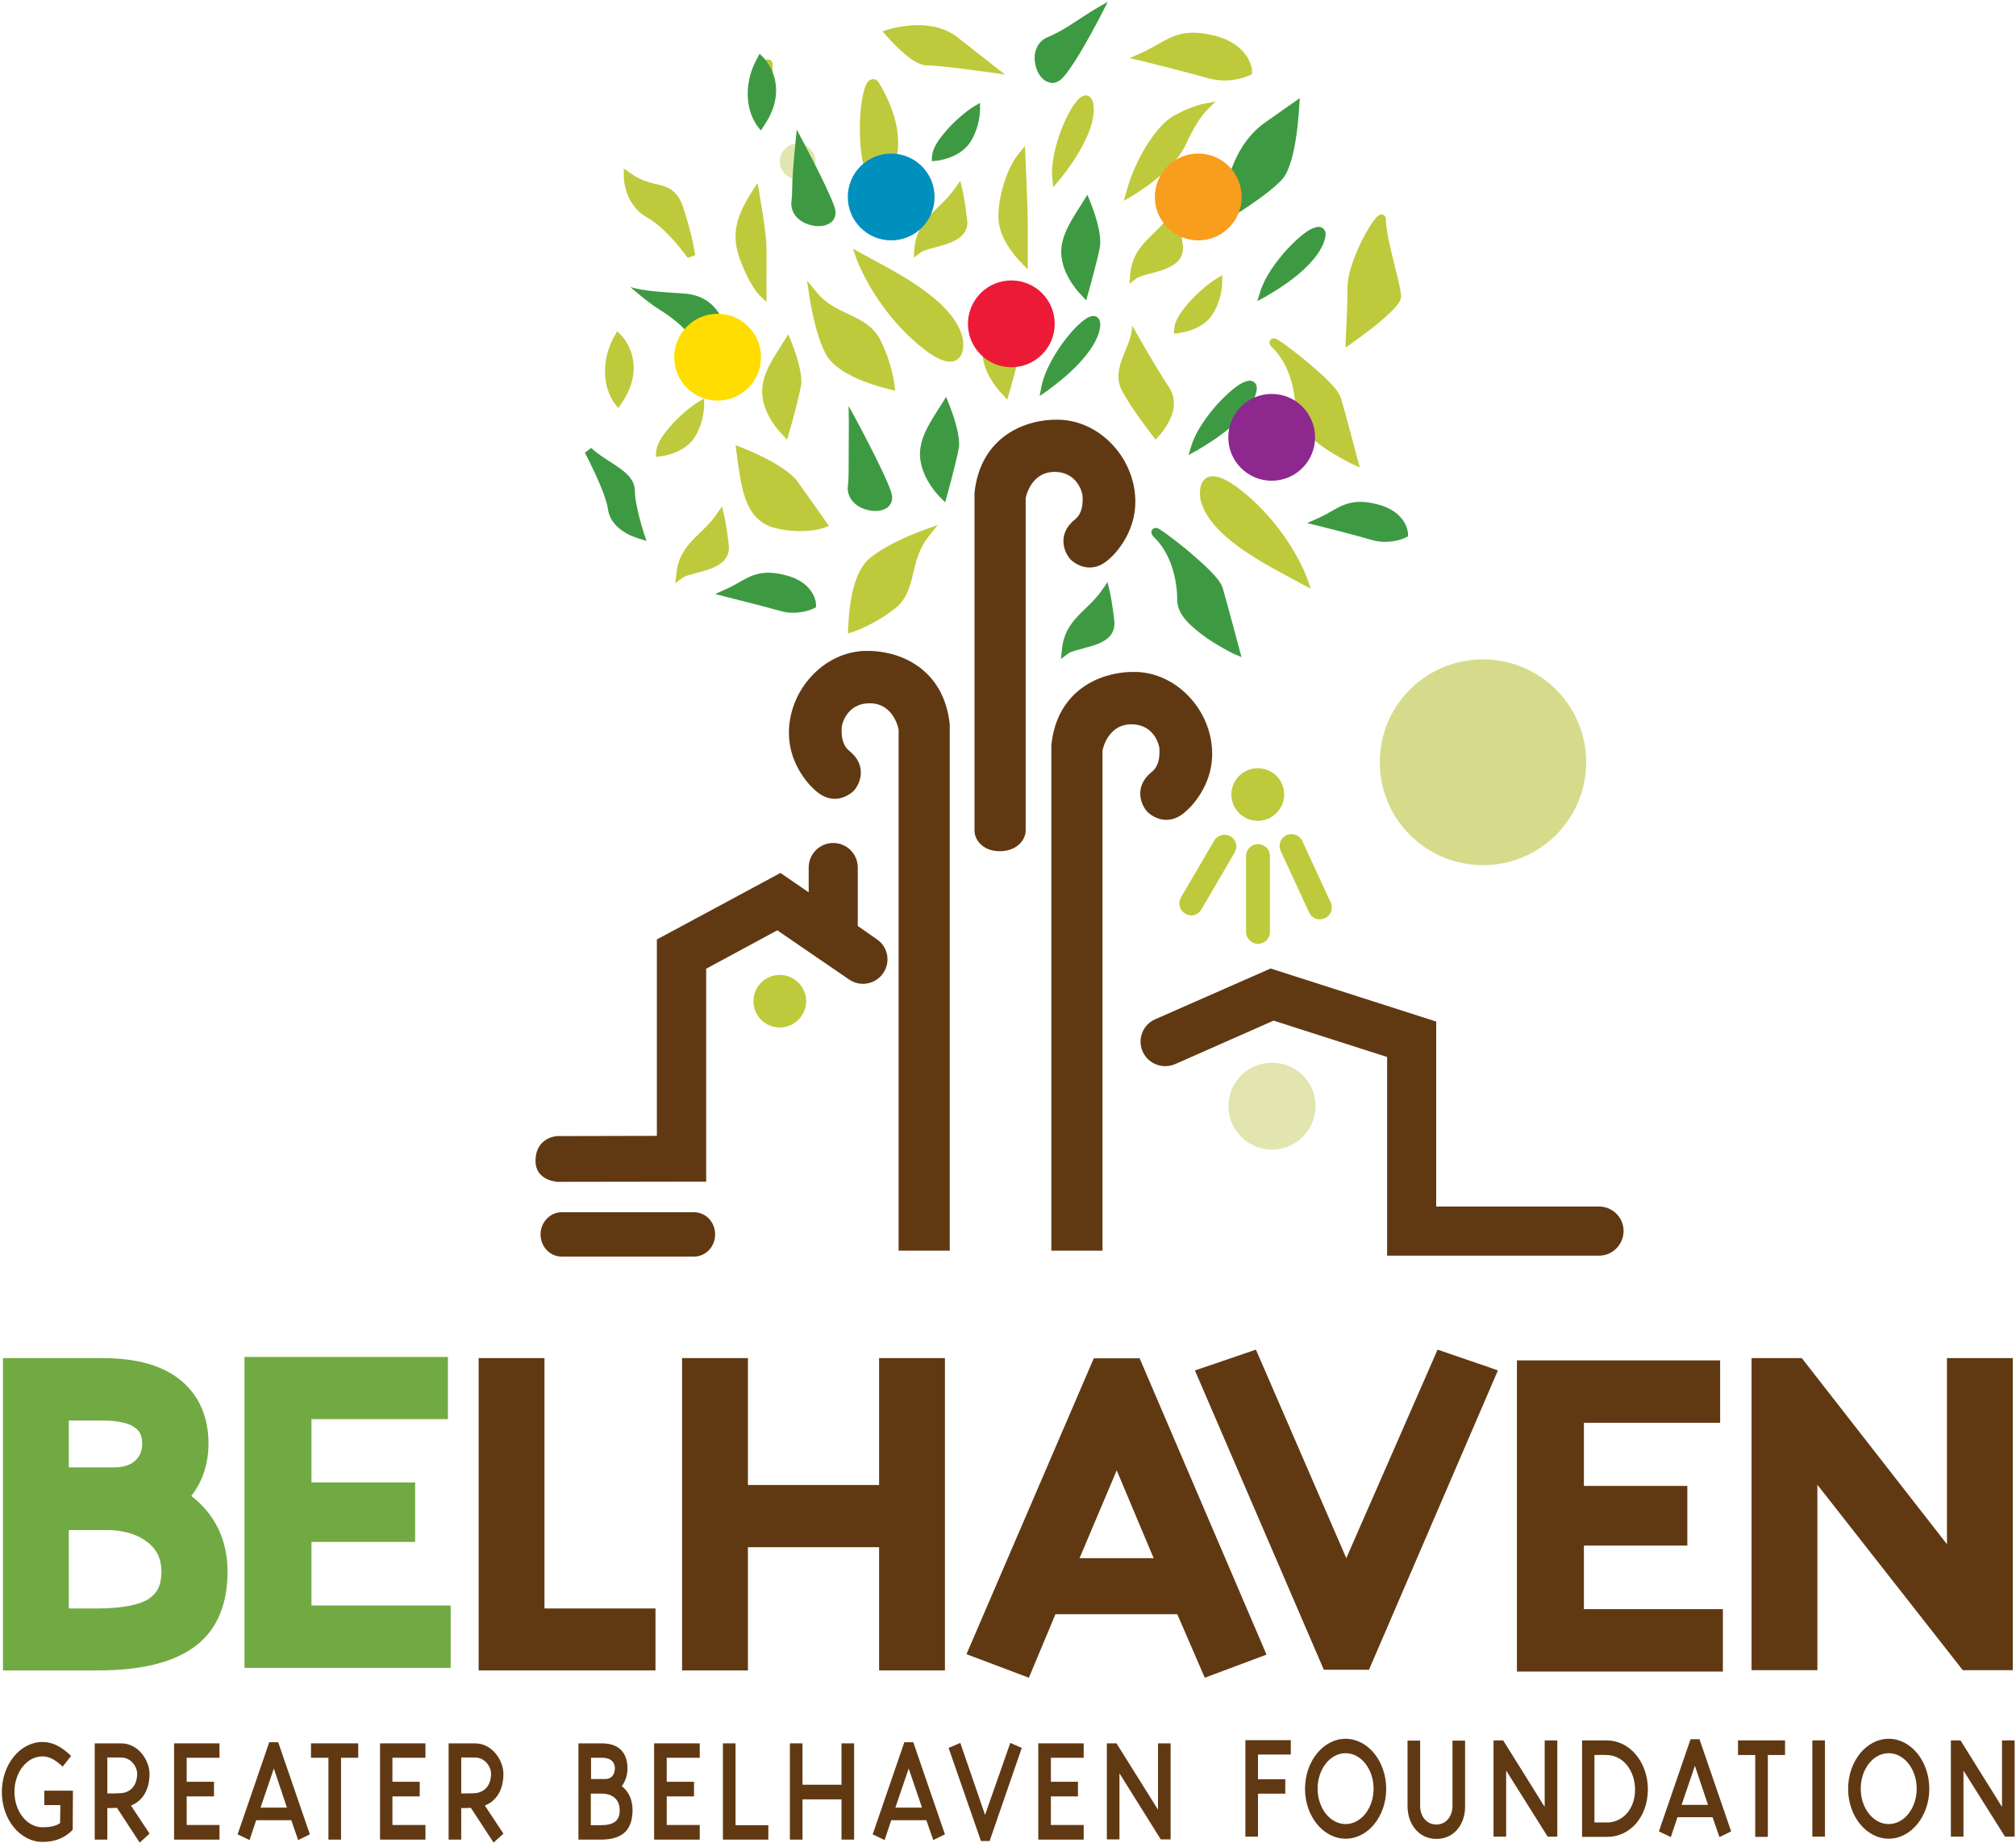 <?xml version="1.0" encoding="UTF-8"?>
<svg width="302px" height="276px" viewBox="0 0 302 276" version="1.1" xmlns="http://www.w3.org/2000/svg" xmlns:xlink="http://www.w3.org/1999/xlink">
    <!-- Generator: Sketch 51.3 (57544) - http://www.bohemiancoding.com/sketch -->
    <title>gbf-fruits-05</title>
    <desc>Created with Sketch.</desc>
    <defs></defs>
    <g id="Symbols" stroke="none" stroke-width="1" fill="none" fill-rule="evenodd">
        <g id="Top-Nav" transform="translate(-80, -18)" fill-rule="nonzero">
            <g id="gbf-fruits-05" transform="translate(80, 18)">
                <g id="Group">
                    <path d="M119.494,21.505 C118.017,21.505 116.815,22.703 116.815,24.176 C116.815,25.648 118.017,26.847 119.494,26.847 C120.972,26.847 122.174,25.648 122.174,24.176 C122.14,22.703 120.972,21.505 119.494,21.505" id="Shape" fill="#E2E5AF"></path>
                    <path d="M114.306,14.279 L114.306,9.622 C114.306,9.211 114.616,8.903 115.028,8.903 C115.44,8.903 115.749,9.211 115.749,9.622 L115.749,14.245 C115.749,14.656 115.44,14.964 115.028,14.964 C114.616,14.999 114.306,14.656 114.306,14.279" id="Shape" fill="#BECA3B"></path>
                    <path d="M0.447,250.181 L0.447,203.404 L15.358,203.404 C21.198,203.404 25.665,204.843 28.448,208.062 C30.303,210.219 31.231,212.993 31.231,216.177 C31.231,219.156 30.372,221.862 28.654,224.053 C32.227,226.793 34.117,230.731 34.082,235.422 C34.082,240.045 32.639,243.811 29.65,246.243 C26.283,248.982 21.233,250.181 14.602,250.181 L0.447,250.181 Z M10.307,240.901 L14.567,240.901 C18.278,240.901 20.889,240.353 22.229,239.497 C23.535,238.641 24.153,237.511 24.187,235.422 C24.153,233.23 23.397,231.861 21.679,230.662 C20.271,229.737 18.519,229.224 16.32,229.155 L10.307,229.155 L10.307,240.901 Z M10.307,219.773 L17.007,219.773 C18.759,219.773 19.79,219.293 20.477,218.54 C21.027,217.924 21.301,217.204 21.301,216.143 C21.267,214.91 20.924,214.294 20.065,213.712 C19.206,213.13 17.591,212.753 15.289,212.753 L10.307,212.753 L10.307,219.773 Z" id="Shape" fill="#71AA42"></path>
                    <polygon id="Shape" fill="#603913" points="71.704 250.181 71.704 203.404 81.564 203.404 81.564 240.901 98.193 240.901 98.193 248.879 98.193 250.181"></polygon>
                    <polygon id="Shape" fill="#603913" points="131.691 250.181 131.691 231.724 112.039 231.724 112.039 250.181 102.178 250.181 102.178 203.404 112.039 203.404 112.039 222.409 131.691 222.409 131.691 203.404 141.552 203.404 141.552 248.879 141.552 250.181"></polygon>
                    <path d="M189.171,246.517 L189.721,247.818 L180.478,251.276 L176.356,241.757 L158.112,241.757 L154.127,251.276 L144.781,247.749 L163.85,203.439 L170.721,203.439 L189.171,246.517 Z M161.719,233.367 L172.817,233.367 L167.285,220.218 L161.719,233.367 Z" id="Shape" fill="#603913"></path>
                    <polygon id="Shape" fill="#603913" points="223.047 204.774 224.387 205.254 205.078 250.078 198.31 250.078 179.001 205.254 188.14 202.137 201.677 233.367 215.351 202.137"></polygon>
                    <polygon id="Shape" fill="#603913" points="294.029 250.146 272.247 222.375 272.247 250.146 262.386 250.146 262.386 203.404 269.91 203.404 291.658 231.278 291.658 203.404 301.519 203.404 301.519 248.811 301.519 250.146"></polygon>
                    <path d="M10.891,274.048 C9.483,275.521 7.833,275.863 6.356,275.863 C3.023,275.863 0.275,272.507 0.275,268.398 C0.275,264.255 3.023,260.899 6.356,260.899 C7.799,260.899 9.139,261.515 10.651,262.988 L9.38,264.597 C8.28,263.535 7.352,263.056 6.356,263.056 C4.02,263.056 2.165,265.453 2.165,268.364 C2.165,271.274 4.02,273.671 6.356,273.671 C7.249,273.671 8.246,273.569 9.002,273.055 L9.036,270.35 L6.631,270.35 L6.631,268.193 L10.926,268.193 L10.891,274.048 Z" id="Shape" fill="#603913"></path>
                    <path d="M20.924,275.966 L17.522,270.761 C17.076,270.795 16.526,270.795 16.079,270.795 L16.079,275.521 L14.19,275.521 L14.19,261.104 L18.141,261.104 C20.82,261.104 22.401,263.775 22.401,265.659 C22.401,268.056 21.37,269.733 19.618,270.418 L22.401,274.63 L20.924,275.966 Z M18.141,263.227 L16.079,263.227 L16.079,268.603 C16.766,268.603 17.625,268.603 18.072,268.569 C19.618,268.467 20.546,267.371 20.546,265.624 C20.546,264.631 19.652,263.227 18.141,263.227 Z" id="Shape" fill="#603913"></path>
                    <polygon id="Shape" fill="#603913" points="26.077 275.521 26.077 261.104 32.88 261.104 32.88 263.262 27.967 263.262 27.967 266.857 32.055 266.857 32.055 269.049 27.967 269.049 27.967 273.329 32.88 273.329 32.88 275.521"></polygon>
                    <path d="M44.664,275.589 L43.634,272.61 L38.377,272.61 L37.381,275.589 L35.594,274.733 L40.335,260.933 L41.675,260.933 L46.417,274.733 L44.664,275.589 Z M41.023,264.871 L39.03,270.727 L42.981,270.727 L41.023,264.871 Z" id="Shape" fill="#603913"></path>
                    <polygon id="Shape" fill="#603913" points="51.089 263.262 51.089 275.521 49.2 275.521 49.2 263.262 46.588 263.262 46.588 261.104 53.666 261.104 53.666 263.262"></polygon>
                    <polygon id="Shape" fill="#603913" points="56.93 275.521 56.93 261.104 63.733 261.104 63.733 263.262 58.785 263.262 58.785 266.857 62.874 266.857 62.874 269.049 58.785 269.049 58.785 273.329 63.733 273.329 63.733 275.521"></polygon>
                    <path d="M73.937,275.966 L70.535,270.761 C70.089,270.795 69.539,270.795 69.092,270.795 L69.092,275.521 L67.203,275.521 L67.203,261.104 L71.154,261.104 C73.834,261.104 75.414,263.775 75.414,265.659 C75.414,268.056 74.383,269.733 72.631,270.418 L75.414,274.63 L73.937,275.966 Z M71.154,263.227 L69.092,263.227 L69.092,268.603 C69.78,268.603 70.638,268.603 71.085,268.569 C72.631,268.467 73.559,267.371 73.559,265.624 C73.559,264.631 72.666,263.227 71.154,263.227 Z" id="Shape" fill="#603913"></path>
                    <path d="M89.982,275.521 L86.649,275.521 L86.649,261.104 L90.188,261.104 C93.555,261.104 94.001,263.535 94.001,264.837 C94.001,265.693 93.761,266.72 93.142,267.508 C94.07,268.227 94.757,269.391 94.757,271.137 C94.723,273.808 93.555,275.521 89.982,275.521 M90.188,263.262 L88.539,263.262 L88.539,266.446 L90.634,266.446 C91.803,266.446 92.112,265.522 92.112,264.837 C92.112,264.186 91.768,263.262 90.188,263.262 M90.428,268.638 C89.913,268.603 89.123,268.638 88.504,268.638 L88.504,273.363 L89.947,273.363 C91.974,273.363 92.833,272.678 92.833,271.137 C92.833,269.288 91.493,268.706 90.428,268.638" id="Shape" fill="#603913"></path>
                    <polygon id="Shape" fill="#603913" points="97.987 275.521 97.987 261.104 104.824 261.104 104.824 263.262 99.876 263.262 99.876 266.857 103.965 266.857 103.965 269.049 99.876 269.049 99.876 273.329 104.824 273.329 104.824 275.521"></polygon>
                    <polygon id="Shape" fill="#603913" points="108.294 275.521 108.294 261.104 110.184 261.104 110.184 273.363 115.097 273.363 115.097 275.521"></polygon>
                    <polygon id="Shape" fill="#603913" points="126.057 275.521 126.057 269.494 120.216 269.494 120.216 275.521 118.326 275.521 118.326 261.104 120.216 261.104 120.216 267.302 126.057 267.302 126.057 261.104 127.946 261.104 127.946 275.521"></polygon>
                    <path d="M139.8,275.589 L138.769,272.61 L133.512,272.61 L132.516,275.589 L130.729,274.733 L135.471,260.933 L136.81,260.933 L141.552,274.733 L139.8,275.589 Z M136.123,264.871 L134.131,270.727 L138.116,270.727 L136.123,264.871 Z" id="Shape" fill="#603913"></path>
                    <polygon id="Shape" fill="#603913" points="148.251 275.726 146.946 275.726 142.101 261.789 143.854 261.036 147.564 271.822 151.344 261.036 153.061 261.789"></polygon>
                    <polygon id="Shape" fill="#603913" points="155.535 275.521 155.535 261.104 162.338 261.104 162.338 263.262 157.425 263.262 157.425 266.857 161.479 266.857 161.479 269.049 157.425 269.049 157.425 273.329 162.338 273.329 162.338 275.521"></polygon>
                    <polygon id="Shape" fill="#603913" points="173.882 275.486 167.698 265.59 167.698 275.486 165.808 275.486 165.808 261.104 167.251 261.104 173.47 271.035 173.47 261.104 175.359 261.104 175.359 275.486"></polygon>
                    <polygon id="Shape" fill="#603913" points="188.449 262.782 188.449 266.48 192.538 266.48 192.538 268.638 188.449 268.638 188.449 275.075 186.56 275.075 186.56 260.625 193.362 260.625 193.362 262.782"></polygon>
                    <path d="M201.574,275.384 C198.241,275.384 195.493,272.028 195.493,267.919 C195.493,263.775 198.241,260.419 201.574,260.419 C204.906,260.419 207.655,263.775 207.655,267.919 C207.655,272.028 204.941,275.384 201.574,275.384 M201.574,262.577 C199.238,262.577 197.382,264.974 197.382,267.884 C197.382,270.795 199.238,273.192 201.574,273.192 C203.91,273.192 205.765,270.795 205.765,267.884 C205.765,265.008 203.91,262.577 201.574,262.577" id="Shape" fill="#603913"></path>
                    <path d="M215.179,275.418 C212.534,275.418 210.85,273.192 210.85,270.487 L210.85,260.693 L212.74,260.693 L212.74,270.487 C212.74,271.994 213.668,273.261 215.179,273.261 C216.657,273.261 217.584,271.994 217.584,270.487 L217.584,260.693 L219.474,260.693 L219.474,270.487 C219.508,273.192 217.859,275.418 215.179,275.418" id="Shape" fill="#603913"></path>
                    <polygon id="Shape" fill="#603913" points="231.843 275.075 225.624 265.179 225.624 275.075 223.734 275.075 223.734 260.659 225.177 260.659 231.396 270.624 231.396 260.659 233.286 260.659 233.286 275.075"></polygon>
                    <path d="M240.775,275.11 L236.996,275.11 L236.996,260.659 C236.996,260.659 239.195,260.659 240.741,260.659 C244.142,260.693 246.857,263.912 246.857,268.021 C246.822,272.233 244.108,275.11 240.775,275.11 M240.707,262.851 C239.985,262.816 239.367,262.851 238.851,262.851 L238.851,272.952 L240.741,272.952 C243.077,272.952 244.933,270.932 244.933,268.056 C244.933,265.145 243.112,262.885 240.707,262.851" id="Shape" fill="#603913"></path>
                    <path d="M257.576,275.144 L256.545,272.165 L251.289,272.165 L250.292,275.144 L248.506,274.288 L253.247,260.488 L254.587,260.488 L259.328,274.288 L257.576,275.144 Z M253.9,264.46 L251.907,270.316 L255.858,270.316 L253.9,264.46 Z" id="Shape" fill="#603913"></path>
                    <polygon id="Shape" fill="#603913" points="264.825 262.851 264.825 275.11 262.936 275.11 262.936 262.851 260.359 262.851 260.359 260.659 267.402 260.659 267.402 262.851"></polygon>
                    <polygon id="Shape" fill="#603913" points="271.491 275.075 271.491 260.659 273.38 260.659 273.38 275.075"></polygon>
                    <path d="M282.932,275.384 C279.599,275.384 276.851,272.028 276.851,267.919 C276.851,263.775 279.599,260.419 282.932,260.419 C286.264,260.419 289.013,263.775 289.013,267.919 C289.013,272.028 286.264,275.384 282.932,275.384 M282.932,262.577 C280.595,262.577 278.74,264.974 278.74,267.884 C278.74,270.795 280.595,273.192 282.932,273.192 C285.268,273.192 287.123,270.795 287.123,267.884 C287.123,265.008 285.268,262.577 282.932,262.577" id="Shape" fill="#603913"></path>
                    <polygon id="Shape" fill="#603913" points="300.351 275.075 294.132 265.179 294.132 275.075 292.243 275.075 292.243 260.659 293.686 260.659 299.904 270.624 299.904 260.659 301.794 260.659 301.794 275.075"></polygon>
                    <polygon id="Shape" fill="#71AA42" points="67.512 240.456 67.512 249.804 36.625 249.804 36.625 203.233 67.1 203.233 67.1 212.547 46.657 212.547 46.657 222.033 62.187 222.033 62.187 230.936 46.657 230.936 46.657 240.456"></polygon>
                    <polygon id="Shape" fill="#603913" points="258.091 241.003 258.091 250.352 227.239 250.352 227.239 203.747 257.679 203.747 257.679 213.095 237.271 213.095 237.271 222.546 252.766 222.546 252.766 231.484 237.271 231.484 237.271 241.003"></polygon>
                    <path d="M92.077,60.439 C91.115,59.104 90.634,57.392 90.634,55.611 C90.634,53.83 91.115,51.981 92.043,50.337 L92.455,49.618 L93.039,50.2 C93.108,50.269 94.929,52.084 94.929,55.132 C94.929,56.672 94.448,58.453 93.108,60.405 L92.627,61.124 L92.077,60.439 Z" id="Shape" fill="#BECA3B"></path>
                    <path d="M113.448,18.868 C112.486,17.533 112.005,15.82 112.005,14.04 C112.005,12.259 112.486,10.41 113.413,8.766 L113.791,8.047 L114.375,8.629 C114.41,8.698 116.265,10.513 116.265,13.56 C116.265,15.101 115.784,16.882 114.444,18.834 L113.963,19.553 L113.448,18.868 Z" id="Shape" fill="#3E9A42"></path>
                    <path d="M128.29,38.729 L127.775,37.257 L129.149,38.01 C133.684,40.51 142.926,44.893 144.232,50.714 C144.232,50.748 144.3,51.125 144.3,51.604 C144.3,52.05 144.266,52.632 143.991,53.145 C143.751,53.659 143.167,54.173 142.376,54.173 L142.308,54.173 C141.174,54.138 139.765,53.454 137.601,51.639 C130.798,45.886 128.324,38.798 128.29,38.729" id="Shape" fill="#BECA3B"></path>
                    <path d="M195.836,86.704 L196.352,88.176 L194.943,87.423 C190.408,84.923 181.131,80.574 179.826,74.787 C179.826,74.753 179.757,74.376 179.757,73.863 C179.757,73.417 179.791,72.835 180.066,72.322 C180.307,71.774 180.925,71.294 181.715,71.329 C182.849,71.363 184.258,72.048 186.457,73.863 C193.328,79.547 195.836,86.635 195.836,86.704" id="Shape" fill="#BECA3B"></path>
                    <path d="M169.312,41.092 C169.725,36.503 173.126,35.373 175.394,32.052 L176.149,30.956 L176.493,32.257 C176.493,32.291 176.837,33.73 177.215,36.914 L177.215,37.257 C177.18,39.174 175.462,39.996 173.951,40.51 C172.405,40.989 170.687,41.332 170.274,41.674 L169.175,42.496 L169.312,41.092 Z" id="Shape" fill="#BECA3B"></path>
                    <path d="M101.319,85.985 C101.732,81.396 105.133,80.266 107.401,76.944 L108.157,75.849 L108.466,77.15 C108.466,77.184 108.844,78.622 109.187,81.807 L109.187,82.115 C109.153,84.033 107.435,84.855 105.923,85.368 C104.377,85.848 102.659,86.19 102.247,86.533 L101.148,87.354 L101.319,85.985 Z" id="Shape" fill="#BECA3B"></path>
                    <path d="M136.982,37.222 C137.395,32.634 140.796,31.504 143.063,28.182 L143.854,27.086 L144.163,28.388 C144.163,28.422 144.541,29.86 144.884,33.045 L144.919,33.353 C144.884,35.27 143.167,36.092 141.655,36.606 C140.109,37.085 138.391,37.428 137.979,37.77 L136.879,38.592 L136.982,37.222 Z" id="Shape" fill="#BECA3B"></path>
                    <path d="M159.074,97.319 C159.486,92.731 162.888,91.6 165.155,88.279 L165.911,87.183 L166.22,88.484 C166.22,88.519 166.598,89.957 166.942,93.141 L166.942,93.484 C166.907,95.401 165.224,96.223 163.712,96.703 C162.166,97.182 160.448,97.525 160.036,97.867 L158.937,98.689 L159.074,97.319 Z" id="Shape" fill="#3E9A42"></path>
                    <path d="M126.984,73.143 L127.019,72.835 C127.087,72.15 127.122,71.534 127.122,70.883 C127.122,68.384 127.156,66.603 127.156,62.905 L127.122,60.816 C127.397,61.227 132.413,70.438 133.512,73.726 C133.581,74 133.65,74.273 133.65,74.547 C133.65,75.198 133.306,75.78 132.825,76.088 C132.344,76.397 131.76,76.533 131.142,76.533 C129.355,76.533 127.053,75.438 126.984,73.143" id="Shape" fill="#3E9A42"></path>
                    <path d="M157.631,12.43 C155.913,12.293 155.02,10.41 154.985,8.698 C154.985,7.499 155.535,6.164 156.909,5.582 C160.036,4.28 161.857,2.5 165.945,0.274 C165.945,0.274 161.548,9.143 159.177,11.677 C158.73,12.122 158.181,12.43 157.631,12.43 Z" id="Shape" fill="#3E9A42"></path>
                    <path d="M118.532,30.476 L118.567,30.168 C118.635,29.483 118.67,28.867 118.67,28.216 C118.67,25.717 119.357,19.416 119.357,19.416 C119.357,19.45 123.927,27.805 125.026,31.059 C125.129,31.333 125.163,31.606 125.163,31.88 C125.163,32.531 124.82,33.113 124.339,33.421 C123.858,33.73 123.274,33.867 122.655,33.867 C120.869,33.867 118.567,32.805 118.532,30.476" id="Shape" fill="#3E9A42"></path>
                    <path d="M113.757,44.208 C113.688,44.139 112.245,42.667 110.802,38.729 C110.39,37.565 110.184,36.469 110.184,35.442 C110.184,32.873 111.352,30.75 112.623,28.73 L113.482,27.395 L113.757,28.97 C113.757,29.004 114.822,34.894 114.822,37.12 L114.822,43.763 L114.822,45.235 L113.757,44.208 Z" id="Shape" fill="#BECA3B"></path>
                    <path d="M172.679,65.267 C172.679,65.267 171.408,63.658 170.034,61.672 C169.347,60.679 168.66,59.583 168.076,58.522 C167.114,56.707 167.629,54.926 168.247,53.317 C168.9,51.707 169.656,50.166 169.587,48.728 C169.587,48.728 173.263,55.268 175.153,58.042 C177.386,61.569 173.538,65.302 173.573,65.336 L173.092,65.85 L172.679,65.267 Z" id="Shape" fill="#BECA3B"></path>
                    <path d="M140.865,74.513 C140.83,74.479 138.288,72.013 137.876,68.897 C137.841,68.623 137.807,68.349 137.807,68.075 C137.807,65.302 139.525,62.973 141.105,60.439 L141.724,59.446 L142.17,60.542 C142.17,60.576 143.648,64.035 143.682,66.466 C143.682,66.706 143.682,66.945 143.613,67.185 C143.235,69.342 141.861,74.239 141.861,74.239 L141.586,75.232 L140.865,74.513 Z" id="Shape" fill="#3E9A42"></path>
                    <path d="M117.227,65.131 C117.192,65.096 114.65,62.631 114.238,59.515 C114.203,59.241 114.169,58.967 114.169,58.693 C114.169,55.919 115.887,53.591 117.467,51.057 L118.086,50.064 L118.532,51.159 C118.532,51.194 120.01,54.652 120.044,57.083 C120.044,57.323 120.044,57.597 119.975,57.802 C119.597,59.96 118.223,64.857 118.189,64.857 L117.914,65.85 L117.227,65.131 Z" id="Shape" fill="#BECA3B"></path>
                    <path d="M150.21,59.104 C150.175,59.069 147.633,56.604 147.221,53.488 C147.186,53.214 147.152,52.94 147.152,52.666 C147.152,49.892 148.87,47.564 150.45,45.03 L151.069,44.037 L151.515,45.133 C151.515,45.167 152.993,48.625 153.027,51.057 C153.027,51.296 153.027,51.536 152.958,51.776 C152.58,53.967 151.206,58.83 151.172,58.864 L150.897,59.857 L150.21,59.104 Z" id="Shape" fill="#BECA3B"></path>
                    <path d="M162.029,44.242 C161.994,44.208 159.452,41.742 159.04,38.626 C159.005,38.352 158.971,38.078 158.971,37.804 C158.971,35.031 160.689,32.702 162.269,30.168 L162.888,29.175 L163.334,30.271 C163.334,30.305 164.812,33.73 164.812,36.195 C164.812,36.435 164.812,36.709 164.777,36.914 C164.399,39.071 162.991,43.968 162.991,44.002 L162.716,44.996 L162.029,44.242 Z" id="Shape" fill="#3E9A42"></path>
                    <path d="M95.754,80.677 C95.719,80.643 91.631,79.684 91.081,76.328 C90.944,75.095 90.05,72.869 89.226,71.089 C88.401,69.274 87.611,67.801 87.611,67.801 L88.161,67.528 L87.611,67.801 L88.573,67.082 C89.535,68.041 91.081,68.932 92.455,69.856 C93.795,70.781 95.066,71.842 95.101,73.452 C95.101,75.712 96.475,79.889 96.475,79.924 L96.853,81.019 L95.754,80.677 Z" id="Shape" fill="#3E9A42"></path>
                    <path d="M152.958,39.311 C152.924,39.277 150.038,36.469 149.626,33.353 C149.591,33.01 149.557,32.668 149.557,32.326 C149.591,29.278 150.863,25.169 152.546,23.08 L153.542,21.881 L153.611,23.457 C153.611,23.457 153.955,31.161 153.955,32.942 L153.955,38.9 L153.955,40.373 L152.958,39.311 Z" id="Shape" fill="#BECA3B"></path>
                    <path d="M139.628,23.491 C139.662,22.053 140.83,20.614 142.101,19.176 C143.407,17.772 144.919,16.539 145.881,15.957 L146.808,15.409 L146.808,16.471 C146.808,16.539 146.808,19.073 145.297,21.368 C143.648,23.765 140.349,24.073 140.281,24.073 L139.593,24.141 L139.593,23.491 L139.628,23.491 Z" id="Shape" fill="#3E9A42"></path>
                    <path d="M98.296,67.767 C98.33,66.329 99.499,64.891 100.77,63.453 C102.075,62.049 103.587,60.816 104.549,60.234 L105.477,59.686 L105.477,60.747 C105.477,60.816 105.477,63.35 103.965,65.644 C102.281,68.041 99.018,68.315 98.949,68.349 L98.262,68.418 L98.262,67.767 L98.296,67.767 Z" id="Shape" fill="#BECA3B"></path>
                    <path d="M175.909,49.31 C175.943,47.872 177.111,46.434 178.383,44.996 C179.688,43.592 181.2,42.359 182.162,41.777 L183.09,41.229 L183.09,42.29 C183.09,42.359 183.09,44.893 181.578,47.187 C179.929,49.584 176.63,49.858 176.562,49.892 L175.875,49.961 L175.875,49.31 L175.909,49.31 Z" id="Shape" fill="#BECA3B"></path>
                    <path d="M201.574,51.091 C201.574,51.091 201.849,46.913 201.849,43.009 C201.883,39.688 204.769,34.106 206.178,32.565 C206.418,32.36 206.521,32.154 206.968,32.12 C207.208,32.12 207.449,32.291 207.518,32.463 C207.586,32.634 207.621,32.771 207.621,32.908 C207.621,35.853 209.854,42.496 209.888,44.379 C209.854,45.133 209.304,45.715 208.617,46.468 C207.896,47.187 206.968,48.009 206.075,48.728 C204.219,50.2 202.398,51.467 202.398,51.467 L201.574,52.05 L201.574,51.091 Z" id="Shape" fill="#BECA3B"></path>
                    <path d="M163.781,15.581 C163.815,15.855 163.85,16.163 163.85,16.437 C163.781,21.06 158.73,26.847 158.73,26.915 L157.768,28.045 L157.631,26.573 C157.597,26.367 157.597,26.162 157.597,25.922 C157.597,22.361 159.383,17.841 160.895,15.649 C161.445,14.93 161.823,14.382 162.647,14.279 C163.403,14.348 163.712,14.999 163.781,15.581" id="Shape" fill="#BECA3B"></path>
                    <path d="M164.812,48.865 C164.777,49.139 164.743,49.413 164.64,49.721 C163.369,54.138 156.944,58.419 156.944,58.487 L155.741,59.309 L156.016,57.871 C156.051,57.666 156.119,57.46 156.154,57.255 C157.116,53.83 160.002,49.927 162.029,48.214 C162.75,47.667 163.266,47.221 164.09,47.358 C164.743,47.598 164.88,48.317 164.812,48.865" id="Shape" fill="#3E9A42"></path>
                    <path d="M188.793,43.66 C189.48,41.468 191.164,39.14 192.881,37.257 C194.668,35.407 196.214,34.072 197.52,33.969 C197.76,33.969 198.104,34.072 198.31,34.312 C198.516,34.551 198.585,34.86 198.585,35.099 C198.585,35.27 198.55,35.442 198.516,35.613 C197.417,40.304 189.721,44.276 189.686,44.379 L188.346,45.098 L188.793,43.66 Z" id="Shape" fill="#3E9A42"></path>
                    <path d="M188.209,58.659 C187.109,63.35 179.379,67.322 179.379,67.425 L178.039,68.144 L178.486,66.706 C179.173,64.514 180.856,62.186 182.574,60.302 C184.361,58.453 185.907,57.118 187.213,57.015 C187.453,57.015 187.797,57.118 188.003,57.357 C188.209,57.597 188.278,57.905 188.278,58.145 C188.243,58.316 188.243,58.487 188.209,58.659" id="Shape" fill="#3E9A42"></path>
                    <path d="M131.726,12.499 C133.856,16.094 134.543,19.039 134.543,21.402 C134.543,25.819 132,27.942 131.932,27.977 L131.588,28.285 L131.21,28.011 C129.252,26.538 128.84,22.84 128.805,19.347 C128.805,16.608 129.149,14.074 129.699,12.773 C129.905,12.362 130.111,11.917 130.798,11.848 C131.279,11.848 131.554,12.191 131.726,12.499" id="Shape" fill="#BECA3B"></path>
                    <path d="M116.059,79.067 C113.722,78.485 112.382,76.773 111.661,74.684 C110.939,72.63 110.665,70.13 110.321,67.699 L110.184,66.671 L111.146,67.048 C111.18,67.082 117.467,69.411 119.494,72.15 C121.247,74.616 123.72,78.109 123.72,78.109 L124.167,78.759 L123.446,79.033 C123.377,79.067 122.071,79.547 119.907,79.547 C118.807,79.547 117.502,79.444 116.059,79.067" id="Shape" fill="#BECA3B"></path>
                    <path d="M101.113,36.229 C99.945,34.894 98.399,33.353 96.922,32.565 C93.417,30.579 93.452,26.47 93.452,26.436 L93.452,25.237 L94.414,25.922 C96.235,27.223 97.643,27.395 98.983,27.737 C100.357,28.079 101.663,28.867 102.35,31.093 C103.759,35.339 104.137,38.181 104.137,38.215 L103.037,38.626 C103.037,38.661 102.281,37.565 101.113,36.229" id="Shape" fill="#BECA3B"></path>
                    <path d="M197.52,78.759 L195.802,78.348 L197.417,77.629 C199.787,76.602 201.058,75.164 203.773,75.164 C204.494,75.164 205.284,75.267 206.246,75.506 C210.747,76.602 210.953,79.821 210.919,79.958 L210.919,80.334 L210.575,80.506 C210.541,80.54 209.27,81.156 207.483,81.156 C206.899,81.156 206.246,81.088 205.559,80.882 C203.12,80.163 197.52,78.759 197.52,78.759" id="Shape" fill="#3E9A42"></path>
                    <path d="M108.844,89.409 L107.126,88.964 L108.741,88.245 C111.111,87.217 112.382,85.779 115.097,85.779 C115.818,85.779 116.608,85.882 117.57,86.122 C122.106,87.217 122.277,90.436 122.243,90.573 L122.243,90.95 L121.899,91.121 C121.865,91.155 120.594,91.772 118.807,91.772 C118.223,91.772 117.57,91.703 116.883,91.498 C114.478,90.813 108.844,89.409 108.844,89.409" id="Shape" fill="#3E9A42"></path>
                    <path d="M170.962,9.109 L169.244,8.698 L170.858,7.979 C173.848,6.677 175.428,4.897 178.761,4.897 C179.654,4.897 180.65,5.034 181.818,5.308 C187.384,6.677 187.59,10.581 187.556,10.718 L187.556,11.095 L187.213,11.266 C187.144,11.3 185.598,12.054 183.433,12.054 C182.712,12.054 181.887,11.951 181.063,11.745 C178.005,10.855 170.962,9.109 170.962,9.109" id="Shape" fill="#BECA3B"></path>
                    <path d="M168.763,28.627 C169.896,24.278 172.989,19.005 175.737,17.396 C178.28,15.957 180.101,15.581 180.135,15.581 L182.093,15.204 L180.65,16.642 C180.65,16.642 180.341,16.95 179.791,17.738 C179.242,18.526 178.451,19.827 177.592,21.71 C175.668,25.854 169.656,29.278 169.622,29.346 L168.35,30.066 L168.763,28.627 Z" id="Shape" fill="#BECA3B"></path>
                    <path d="M184.773,97.901 C184.773,97.901 182.712,96.908 180.65,95.47 C178.623,93.998 176.424,92.217 176.356,89.991 C176.356,86.601 175.325,82.903 173.023,80.608 C172.886,80.471 172.782,80.369 172.714,80.266 C172.645,80.129 172.542,80.163 172.473,79.718 C172.473,79.615 172.508,79.41 172.679,79.239 C172.851,79.102 173.023,79.067 173.126,79.067 C173.607,79.136 173.641,79.239 173.985,79.444 C174.26,79.65 174.672,79.889 175.084,80.232 C175.978,80.882 177.077,81.738 178.211,82.697 C180.478,84.649 182.677,86.601 183.158,88.039 C183.88,90.505 185.632,97.148 185.632,97.148 L185.976,98.415 L184.773,97.901 Z" id="Shape" fill="#3E9A42"></path>
                    <path d="M202.467,69.445 C202.433,69.445 200.406,68.452 198.344,67.048 C196.283,65.576 194.118,63.795 194.05,61.569 C194.05,58.179 193.019,54.481 190.717,52.187 L190.889,52.015 L190.717,52.187 C190.58,52.05 190.476,51.947 190.408,51.844 C190.339,51.707 190.236,51.741 190.167,51.296 C190.167,51.159 190.202,50.954 190.408,50.817 C190.58,50.68 190.717,50.68 190.82,50.68 C191.301,50.748 191.335,50.851 191.679,51.057 C191.988,51.228 192.366,51.502 192.813,51.844 C193.672,52.495 194.805,53.351 195.939,54.31 C198.207,56.227 200.44,58.213 200.887,59.652 C201.608,62.117 203.36,68.76 203.36,68.76 L203.704,70.027 L202.467,69.445 Z" id="Shape" fill="#BECA3B"></path>
                    <path d="M148.32,10.855 C148.32,10.855 140.899,9.794 138.906,9.794 C137.463,9.759 136.089,8.595 134.886,7.533 C133.718,6.438 132.825,5.376 132.791,5.376 L132.207,4.691 L133.066,4.417 C133.1,4.417 135.024,3.767 137.498,3.767 C139.525,3.767 141.93,4.212 143.854,5.924 L150.553,11.163 L148.32,10.855 Z" id="Shape" fill="#BECA3B"></path>
                    <path d="M121.212,44.174 L120.903,42.051 L122.277,43.694 C125.163,47.358 129.733,46.913 131.829,50.817 C133.65,54.412 133.993,57.631 133.993,57.666 L134.096,58.522 L133.272,58.316 C133.203,58.248 125.919,56.775 123.789,53.18 C121.968,49.892 121.247,44.208 121.212,44.174" id="Shape" fill="#BECA3B"></path>
                    <path d="M127.053,94.032 C127.122,93.963 127.053,86.533 130.111,83.759 C132.997,81.259 138.425,79.376 138.46,79.341 L140.487,78.622 L139.147,80.3 C137.669,82.115 137.223,84.067 136.776,85.95 C136.329,87.834 135.848,89.717 134.131,91.087 C130.97,93.587 127.878,94.614 127.843,94.614 L127.019,94.888 L127.053,94.032 Z" id="Shape" fill="#BECA3B"></path>
                    <path d="M103.312,50.269 C102.35,48.831 100.392,47.358 98.674,46.297 C96.956,45.235 94.414,42.975 94.414,42.975 C96.338,43.626 100.014,43.797 102.11,43.934 C104.205,44.037 106.37,44.687 107.847,47.153 L110.665,51.707 L111.111,52.426 L110.287,52.632 C110.252,52.632 109.531,52.803 108.534,52.837 L108.5,52.837 C106.988,52.837 104.755,52.392 103.312,50.269" id="Shape" fill="#3E9A42"></path>
                    <path d="M182.677,32.531 C183.708,26.607 185.151,21.436 189.549,18.32 L193.74,15.375 L194.702,14.69 L194.634,15.889 C194.599,15.957 194.324,24.004 192.194,26.71 C190.133,29.175 183.536,33.113 183.536,33.113 L182.437,33.764 L182.677,32.531 Z" id="Shape" fill="#3E9A42"></path>
                    <path d="M222.154,98.757 C213.599,98.757 206.693,105.64 206.693,114.167 C206.693,122.659 213.599,129.576 222.154,129.576 C230.606,129.576 237.443,122.83 237.615,114.441 L237.615,113.859 C237.443,105.503 230.606,98.757 222.154,98.757" id="Shape" fill="#D6DB8B"></path>
                    <path d="M190.545,159.162 C186.938,159.162 184.017,162.073 184.017,165.668 C184.017,169.264 186.938,172.175 190.545,172.175 C194.153,172.175 197.073,169.264 197.073,165.668 C197.107,162.107 194.187,159.162 190.545,159.162" id="Shape" fill="#E2E5AF"></path>
                    <path d="M207.792,187.995 L207.792,158.306 L190.786,152.862 L176.046,159.368 C174.157,160.19 171.992,159.333 171.168,157.484 C170.343,155.635 171.202,153.444 173.057,152.656 L190.339,145.054 L215.145,152.999 L215.145,180.701 L239.539,180.701 C241.566,180.701 243.215,182.345 243.215,184.365 C243.215,186.386 241.566,188.064 239.539,188.064 L207.792,188.064 L207.792,187.995 Z" id="Shape" fill="#603913"></path>
                    <path d="M120.766,149.951 C120.766,152.108 118.979,153.889 116.815,153.889 C114.65,153.889 112.863,152.142 112.863,149.951 C112.863,147.794 114.616,146.013 116.815,146.013 C118.979,146.013 120.766,147.794 120.766,149.951" id="Shape" fill="#BECA3B"></path>
                    <path d="M192.366,118.995 C192.366,121.152 190.614,122.933 188.415,122.933 C186.251,122.933 184.464,121.187 184.464,118.995 C184.464,116.838 186.216,115.057 188.415,115.057 C190.614,115.057 192.366,116.803 192.366,118.995" id="Shape" fill="#BECA3B"></path>
                    <path d="M186.663,139.575 L186.663,128.206 C186.663,127.213 187.453,126.426 188.449,126.426 C189.446,126.426 190.236,127.213 190.236,128.206 L190.236,139.575 C190.236,140.568 189.446,141.356 188.449,141.356 C187.453,141.356 186.663,140.534 186.663,139.575" id="Shape" fill="#BECA3B"></path>
                    <path d="M177.558,136.836 C176.699,136.356 176.424,135.261 176.905,134.404 L181.887,125.912 C182.368,125.056 183.468,124.782 184.327,125.262 C185.185,125.741 185.46,126.837 184.945,127.693 L179.963,136.219 C179.62,136.801 179.035,137.11 178.417,137.11 C178.142,137.075 177.833,137.007 177.558,136.836" id="Shape" fill="#BECA3B"></path>
                    <path d="M196.111,136.665 L191.851,127.453 C191.438,126.563 191.816,125.501 192.71,125.09 C193.603,124.679 194.668,125.056 195.08,125.946 L199.341,135.158 C199.753,136.048 199.375,137.11 198.482,137.521 C198.241,137.623 198.001,137.692 197.726,137.692 C197.073,137.726 196.42,137.315 196.111,136.665" id="Shape" fill="#BECA3B"></path>
                    <path d="M131.348,140.671 L128.496,138.685 L128.496,129.919 C128.496,127.898 126.847,126.255 124.82,126.255 C122.793,126.255 121.144,127.898 121.144,129.919 L121.144,133.651 L116.918,130.74 L98.399,140.705 L98.399,170.12 L83.454,170.154 C83.454,170.154 80.224,170.291 80.224,173.887 C80.224,176.866 83.522,177.003 83.522,177.003 L105.786,176.969 L105.786,145.088 L116.437,139.335 L127.19,146.698 C128.874,147.862 131.176,147.417 132.31,145.739 C133.443,144.095 133.031,141.801 131.348,140.671" id="Shape" fill="#603913"></path>
                    <path d="M142.273,108.482 L142.273,187.31 L134.612,187.31 L134.612,109.27 C134.612,109.27 133.959,105.332 130.283,105.332 C126.641,105.332 126.057,108.859 126.091,108.893 C126.125,108.928 125.747,111.29 127.225,112.455 C130.042,114.715 128.805,117.557 127.809,118.516 C127.809,118.516 125.198,121.118 122.174,118.413 C122.174,118.413 117.708,114.817 118.223,108.756 C118.739,102.695 123.755,97.696 129.458,97.49 C134.749,97.319 141.38,100.093 142.273,108.482" id="Shape" fill="#603913"></path>
                    <path d="M157.494,111.599 L157.494,187.31 L165.155,187.31 L165.155,112.42 C165.155,112.42 165.842,108.482 169.484,108.482 C173.126,108.482 173.71,112.009 173.676,112.044 C173.641,112.078 174.019,114.441 172.542,115.605 C169.725,117.865 170.962,120.707 171.958,121.666 C171.958,121.666 174.569,124.268 177.592,121.563 C177.592,121.563 182.059,117.968 181.544,111.907 C181.028,105.846 176.012,100.846 170.309,100.641 C165.018,100.469 158.352,103.243 157.494,111.599" id="Shape" fill="#603913"></path>
                    <path d="M145.984,73.794 L145.984,124.405 C145.984,125.844 147.289,127.487 149.763,127.487 C152.34,127.487 153.646,125.775 153.646,124.405 L153.646,74.616 C153.646,74.616 154.333,70.678 157.975,70.678 C161.616,70.678 162.2,74.205 162.166,74.239 C162.132,74.273 162.51,76.636 161.032,77.8 C158.215,80.026 159.452,82.903 160.448,83.862 C160.448,83.862 163.059,86.464 166.083,83.793 C166.083,83.793 170.549,80.198 170.034,74.136 C169.519,68.075 164.502,63.076 158.799,62.87 C153.542,62.665 146.877,65.439 145.984,73.794" id="Shape" fill="#603913"></path>
                    <path d="M84.141,188.2 C82.389,188.2 80.98,186.728 80.98,184.879 C80.98,183.064 82.389,181.557 84.141,181.557 L103.965,181.557 C105.717,181.557 107.126,183.03 107.126,184.879 C107.126,186.728 105.717,188.2 103.965,188.2 L84.141,188.2 Z" id="Shape" fill="#603913"></path>
                </g>
                <circle id="Oval" fill="#FFDD00" cx="107.5" cy="53.5" r="6.5"></circle>
                <circle id="Oval" fill="#F99D1C" cx="179.5" cy="29.5" r="6.5"></circle>
                <circle id="Oval" fill="#ED1A37" cx="151.5" cy="48.5" r="6.5"></circle>
                <circle id="Oval" fill="#8D288F" cx="190.5" cy="65.5" r="6.5"></circle>
                <circle id="Oval" fill="#0090BD" cx="133.5" cy="29.5" r="6.5"></circle>
            </g>
        </g>
    </g>
</svg>